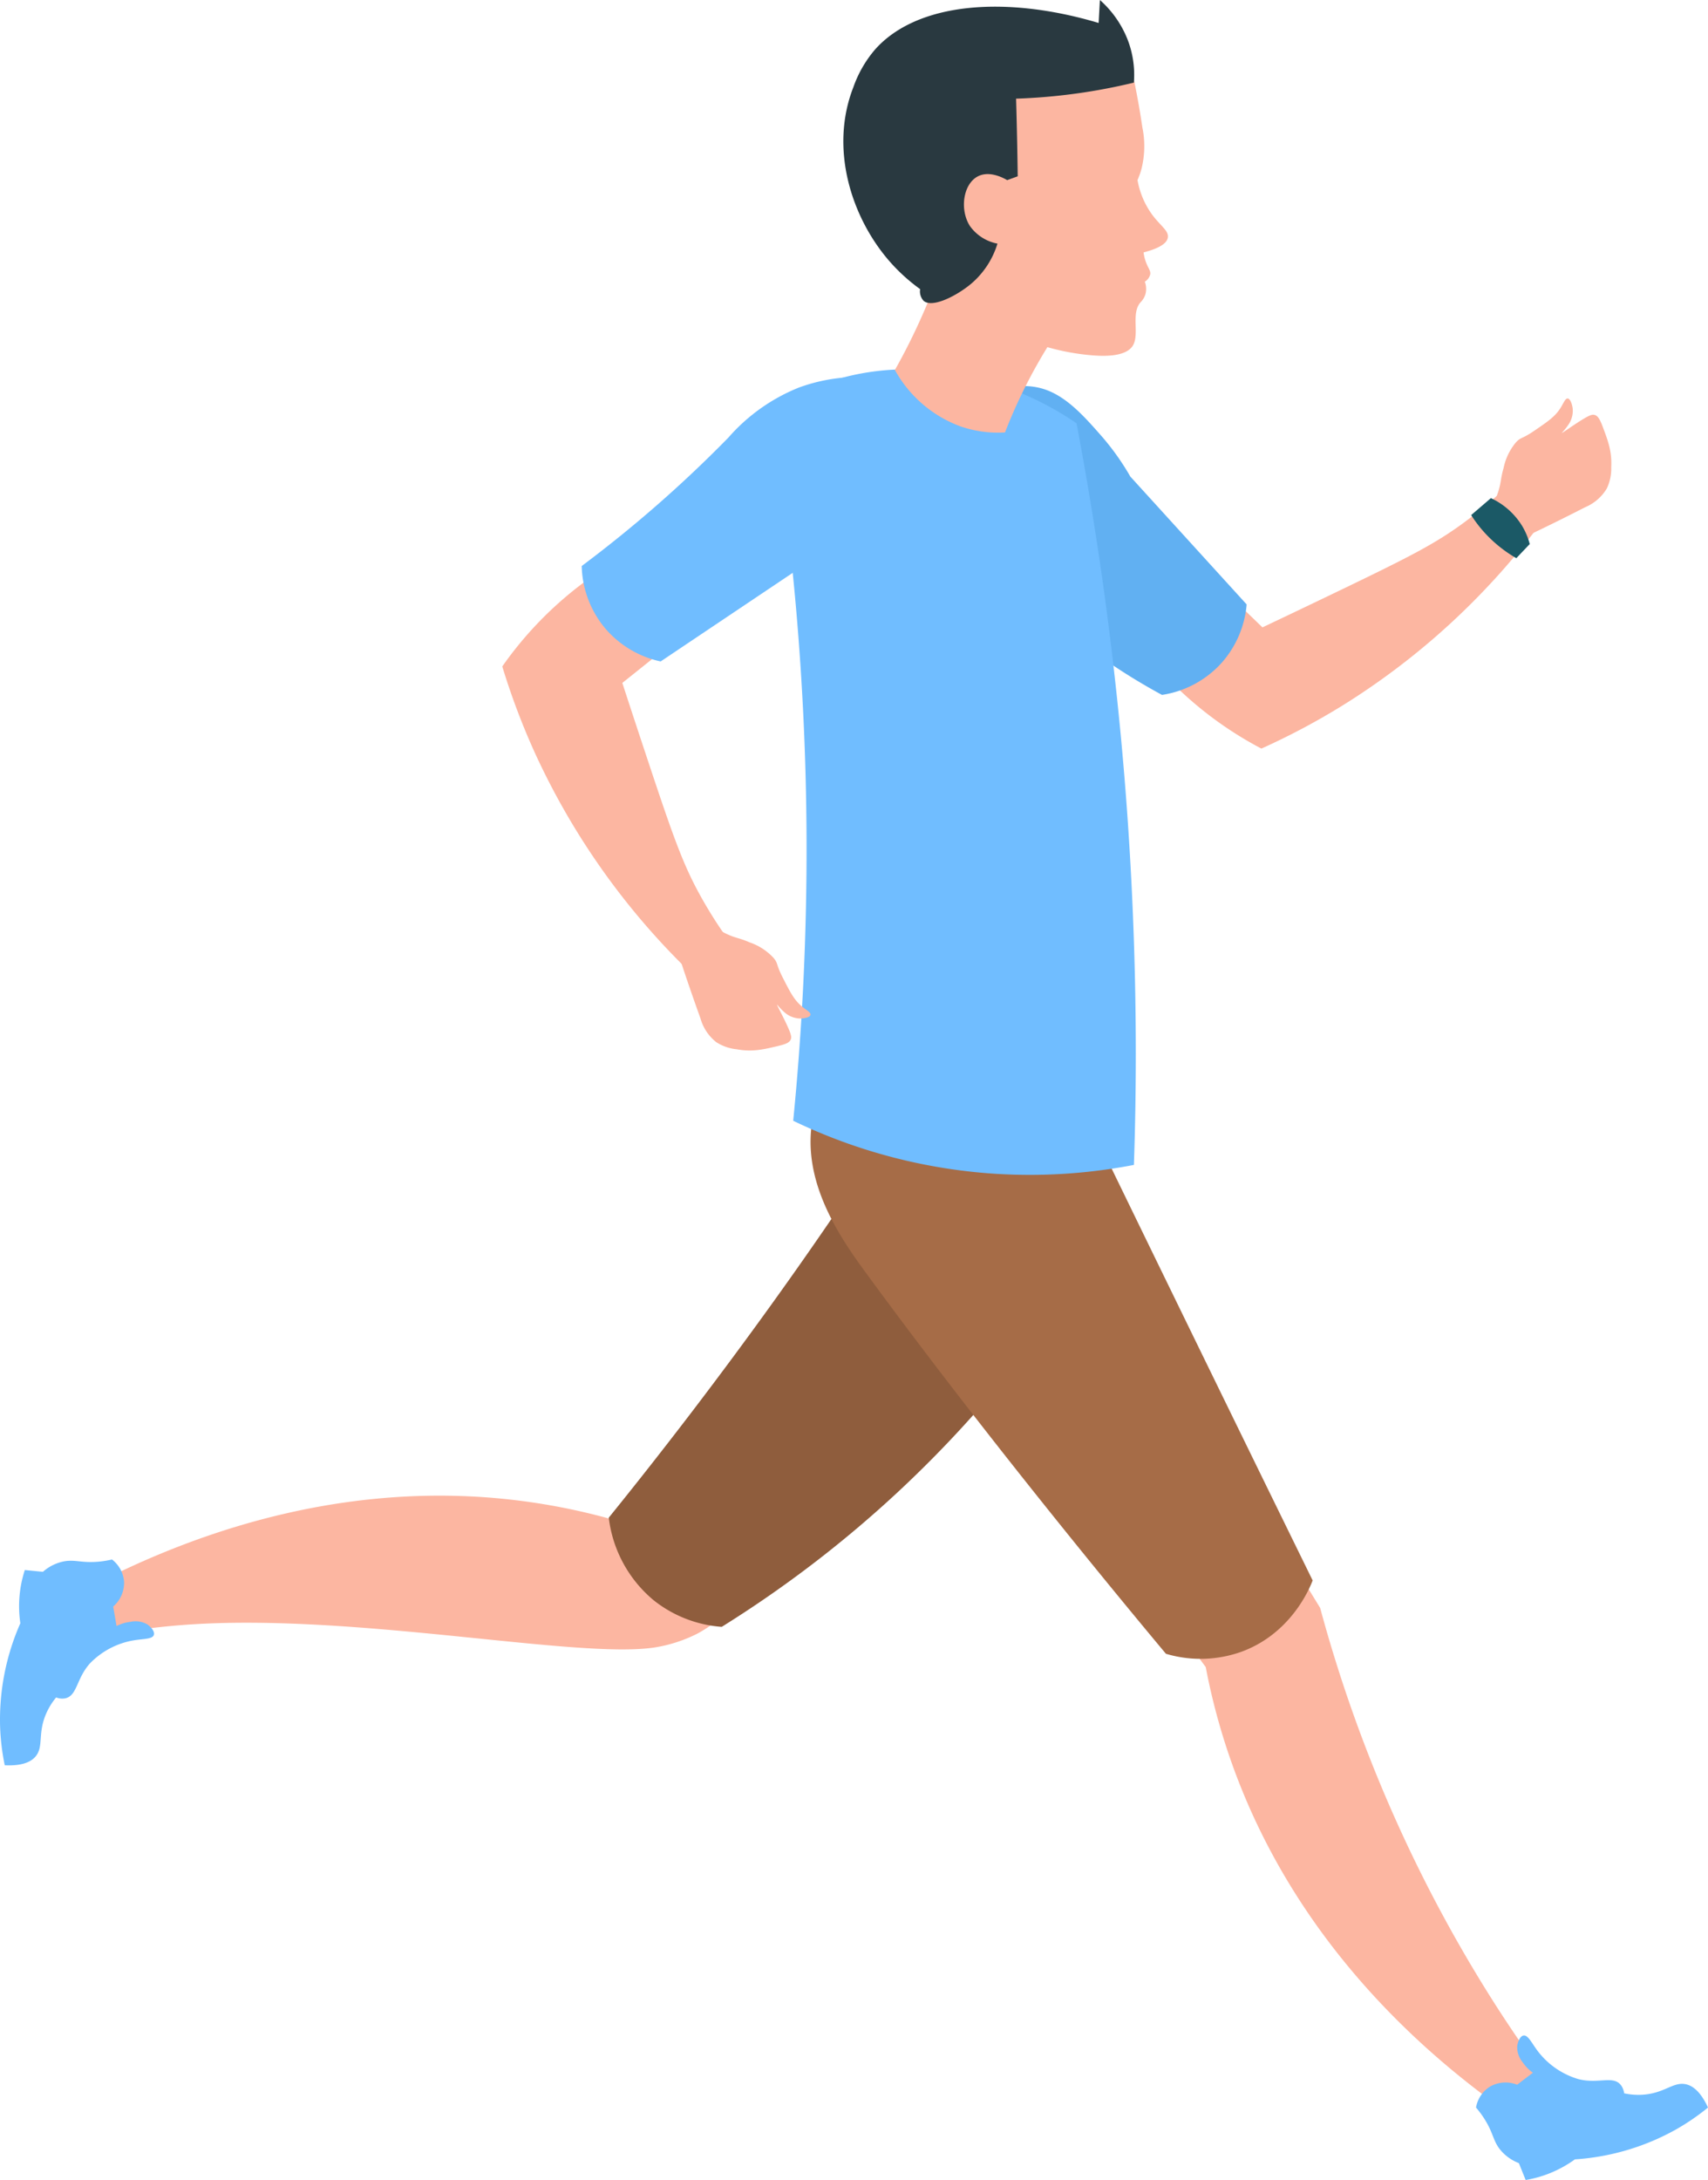 <svg xmlns="http://www.w3.org/2000/svg" width="312.944" height="399.316" viewBox="0 0 312.944 399.316">
  <g id="Group_1182" data-name="Group 1182" transform="translate(-0.006)">
    <path id="Path_3027" data-name="Path 3027" d="M-1221.04,513.918q-3.751,3.49-7.5,6.983a116.847,116.847,0,0,0-15.039-3.267c-32.859-4.9-60.885,5.319-77.7,13.584a9.1,9.1,0,0,0-1.99,5.891,8.936,8.936,0,0,0,1.554,4.724,134.146,134.146,0,0,1,15.979-1.932c30.507-1.822,70.02,6.353,84.186,4.282a26.491,26.491,0,0,0,8.017-2.588,24.241,24.241,0,0,0,7.762-6.724Z" transform="translate(1341.381 -242.393)" fill="#fcb6a1"/>
    <path id="Path_3028" data-name="Path 3028" d="M-1308.36,518.291a5.668,5.668,0,0,1,2.213,4.01,5.736,5.736,0,0,1-1.99,4.608q.305,1.784.614,3.567a7.454,7.454,0,0,1,2.546-.763,4.342,4.342,0,0,1,3.06.449c.614.41,1.445,1.292,1.234,1.942-.262.808-1.942.7-3.7,1a14.5,14.5,0,0,0-8.04,4.249c-2.491,2.8-2.294,5.9-4.508,6.372a2.976,2.976,0,0,1-1.658-.165,12.273,12.273,0,0,0-1.826,2.953c-1.583,3.626-.449,5.968-1.881,7.781-.691.879-2.162,1.855-5.71,1.693a41.713,41.713,0,0,1-.85-7,43.7,43.7,0,0,1,3.706-19.016,21.277,21.277,0,0,1-.149-4.989,21.437,21.437,0,0,1,.97-4.76l3.315.326a8.218,8.218,0,0,1,3.955-1.932c1.933-.326,3.089.3,5.926.1a17.332,17.332,0,0,0,2.773-.425Z" transform="translate(1328.883 -232.635)" fill="#70bdff"/>
    <path id="Path_3029" data-name="Path 3029" d="M-1262.86,532.9q3.786,5.094,7.574,10.182a119,119,0,0,0,4.556,16.987c11.106,31.793,33.383,51.9,47.975,62.62a9.116,9.116,0,0,0,6.143-.963,8.949,8.949,0,0,0,3.471-3.561q-4.62-6.3-9.1-13.274a262.413,262.413,0,0,1-32.077-72.637q-4.978-8.119-9.956-16.241Z" transform="translate(1476.208 -237.723)" fill="#fcb6a1"/>
    <path id="Path_3030" data-name="Path 3030" d="M-1216.41,523.987a211.987,211.987,0,0,1-24.833,27.592,211.79,211.79,0,0,1-32.423,24.833,22.676,22.676,0,0,1-12.415-4.827,23.254,23.254,0,0,1-8.279-15.178q7.571-9.354,15.178-19.314,15.263-20.013,28.28-39.319a35.753,35.753,0,0,1,19.314,5.516,36.526,36.526,0,0,1,15.178,20.7Z" transform="translate(1405.907 -278.416)" fill="#8f5d3d"/>
    <path id="Path_3031" data-name="Path 3031" d="M-1274.22,488.835a27.43,27.43,0,0,0-8.2,13.908c-2.514,11.856,5.07,22.522,9.849,29.046,22.461,30.672,47.714,61.056,54.765,69.5a22.252,22.252,0,0,0,13.933-.407c9.07-3.377,12.428-11.668,12.951-13.025q-7.372-15.036-14.738-30.113-13.445-27.511-26.771-54.958Q-1253.33,495.807-1274.22,488.835Z" transform="translate(1431.436 -298.361)" fill="#a66c47"/>
    <path id="Path_3032" data-name="Path 3032" d="M-1245.19,558.478a5.655,5.655,0,0,1,2.53-3.816,5.751,5.751,0,0,1,5.009-.368q1.439-1.1,2.879-2.194a7.364,7.364,0,0,1-1.855-1.9,4.346,4.346,0,0,1-1.018-2.921c.081-.734.479-1.881,1.154-1.994.834-.142,1.519,1.4,2.592,2.824a14.535,14.535,0,0,0,7.487,5.164c3.631.918,6.3-.7,7.732,1.05a3,3,0,0,1,.624,1.545,12.323,12.323,0,0,0,3.461.255c3.945-.275,5.5-2.362,7.768-1.932,1.1.21,2.647,1.06,4.142,4.282a42,42,0,0,1-5.81,3.987,43.752,43.752,0,0,1-18.577,5.509,21.447,21.447,0,0,1-4.353,2.437,21.245,21.245,0,0,1-4.67,1.341q-.62-1.546-1.244-3.092a8.217,8.217,0,0,1-3.541-2.608c-1.182-1.564-1.16-2.882-2.653-5.306A17.1,17.1,0,0,0-1245.19,558.478Z" transform="translate(1515.635 -172.431)" fill="#70bdff"/>
    <path id="Path_3033" data-name="Path 3033" d="M-1263.26,490.105a67.594,67.594,0,0,0,10.5,9.578,67.531,67.531,0,0,0,8.569,5.354,128.744,128.744,0,0,0,15.2-8.1,132.589,132.589,0,0,0,35.444-32.449,9.167,9.167,0,0,0-1.218-2.924,9.812,9.812,0,0,0-5.1-3.9,80.966,80.966,0,0,1-6.744,5.626c-5.48,4.1-10.075,6.45-23.4,12.864-5.577,2.685-10.344,4.954-13.985,6.679q-3.587-3.461-7.17-6.925Q-1257.21,483.008-1263.26,490.105Z" transform="translate(1475.311 -367.916)" fill="#fcb6a1"/>
    <path id="Path_3034" data-name="Path 3034" d="M-1275.7,459.038A45.152,45.152,0,0,0-1272.14,473c1.765,4.042,4.447,8.521,10.453,14.819a110.778,110.778,0,0,0,27.043,20.525,18.433,18.433,0,0,0,10.744-5.674,18.438,18.438,0,0,0,4.763-10.9q-10.659-11.71-21.317-23.424a46.244,46.244,0,0,0-5.458-7.623c-2.882-3.267-6.085-6.9-10.075-8.295C-1264.81,449.34-1274.66,458.094-1275.7,459.038Z" transform="translate(1447.557 -381.056)" fill="#61b0f2"/>
    <path id="Path_3035" data-name="Path 3035" d="M-1244.39,472.939a17.782,17.782,0,0,0,1.412-3.134c.666-1.968.459-2.5,1.06-4.563a10.663,10.663,0,0,1,2.3-4.763c.927-.973,1.008-.5,3.377-2.12,2.565-1.755,3.848-2.63,4.847-4.288.5-.824.8-1.629,1.231-1.593.5.042.827,1.15.911,1.845a4.477,4.477,0,0,1-.572,2.624,10.2,10.2,0,0,1-1.432,1.829c.074.087,1.428-.947,3.289-2.13,1.794-1.138,2.282-1.286,2.744-1.15.588.171.944.753,1.48,2.172.976,2.6,1.7,4.517,1.554,7.39a8.442,8.442,0,0,1-.808,3.9,8.429,8.429,0,0,1-3.965,3.438c-3.357,1.716-6.922,3.493-10.789,5.322Z" transform="translate(1517.409 -379.486)" fill="#fcb6a1"/>
    <path id="Path_3036" data-name="Path 3036" d="M-1229.26,460.7A620.092,620.092,0,0,1-1218.4,576.165q0,10.348-.346,20.383a100.6,100.6,0,0,1-25.524,1.619,100.006,100.006,0,0,1-36.9-9.707,506.584,506.584,0,0,0,2.243-64.122,506.427,506.427,0,0,0-6.208-65.964,43.8,43.8,0,0,1,13.711-6.207,45.333,45.333,0,0,1,18.108-.776,56.12,56.12,0,0,1,24.052,9.309Z" transform="translate(1426.509 -383.168)" fill="#70bdff"/>
    <path id="Path_3037" data-name="Path 3037" d="M-1245.63,455.714a95.3,95.3,0,0,0-5.949,9.054,96.032,96.032,0,0,0-6.385,13.316,21.16,21.16,0,0,1-8.195-1.125,22.675,22.675,0,0,1-11.979-10.318c1.59-2.821,3.2-5.955,4.744-9.4a115.118,115.118,0,0,0,4.4-11.384,14.309,14.309,0,0,1,6.983-2.068C-1255.49,443.648-1249.16,448.375-1245.63,455.714Z" transform="translate(1442.109 -398.871)" fill="#fcb6a1"/>
    <path id="Path_3038" data-name="Path 3038" d="M-1283.17,462.4a67.419,67.419,0,0,0-10.83,9.2,67.5,67.5,0,0,0-6.4,7.82,129.056,129.056,0,0,0,6.1,16.105,132.562,132.562,0,0,0,27.679,39.28,9.179,9.179,0,0,0,3.054-.837,9.827,9.827,0,0,0,4.517-4.556,82.135,82.135,0,0,1-4.724-7.4c-3.367-5.962-5.115-10.818-9.781-24.849-1.955-5.875-3.6-10.889-4.85-14.725q3.892-3.112,7.781-6.23Z" transform="translate(1392.435 -357.344)" fill="#fcb6a1"/>
    <path id="Path_3039" data-name="Path 3039" d="M-1241.77,451.427a31.978,31.978,0,0,0-14.305,1.751,33.9,33.9,0,0,0-12.97,9.2,231.86,231.86,0,0,1-26.855,23.5,18.468,18.468,0,0,0,4.262,11.377,18.453,18.453,0,0,0,10.2,6.107l32.045-21.492a60.673,60.673,0,0,0,5.774-14.554,60.617,60.617,0,0,0,1.849-15.889Z" transform="translate(1402.489 -382.202)" fill="#70bdff"/>
    <path id="Path_3040" data-name="Path 3040" d="M-1284.79,482.245a17.827,17.827,0,0,0,2.928,1.8c1.868.911,2.427.772,4.391,1.632a10.694,10.694,0,0,1,4.433,2.889c.847,1.044.369,1.063,1.674,3.619,1.412,2.766,2.12,4.152,3.635,5.354.756.6,1.515.992,1.422,1.422-.1.491-1.244.675-1.945.669a4.477,4.477,0,0,1-2.531-.9,10.02,10.02,0,0,1-1.628-1.651c-.1.065.756,1.538,1.693,3.535.9,1.923.986,2.427.792,2.866-.245.562-.869.84-2.343,1.189-2.695.643-4.7,1.118-7.529.6a8.467,8.467,0,0,1-3.761-1.3,8.443,8.443,0,0,1-2.908-4.372c-1.276-3.548-2.585-7.309-3.907-11.377Z" transform="translate(1414.811 -313.066)" fill="#fcb6a1"/>
    <path id="Path_3041" data-name="Path 3041" d="M-1233.52,437.457a35.554,35.554,0,0,0-16.91-5.183c-3.157-.129-17.956-.317-24.92,9.529-8.185,11.568,1.027,26.549,2.966,29.7a42.8,42.8,0,0,0,31.115,18.179c1.512.142,6.424.6,7.9-1.68,1.328-2.055-.368-5.965,1.448-7.988a3.693,3.693,0,0,0,.889-1.47,3.764,3.764,0,0,0-.11-2.314,2.147,2.147,0,0,0,1-1.364c.077-.6-.288-.989-.669-1.894a7.9,7.9,0,0,1-.556-2.1c3.467-.892,4.327-1.932,4.449-2.734.187-1.238-1.351-2.113-2.892-4.2a15.245,15.245,0,0,1-2.669-6.308,15.1,15.1,0,0,0,.74-2.1,17.2,17.2,0,0,0,.149-7.565C-1232.09,444.588-1232.72,441.082-1233.52,437.457Z" transform="translate(1440.903 -424.638)" fill="#fcb6a1"/>
    <path id="Path_3042" data-name="Path 3042" d="M-1234.06,429.889a18.88,18.88,0,0,1,5.118,7.354,17.857,17.857,0,0,1,1.111,7.778c-2.236.543-4.611,1.041-7.119,1.47a106.619,106.619,0,0,1-14.463,1.47q.135,4.7.223,9.458.044,2.395.074,4.766l-1.929.7c-.634-.372-2.982-1.658-5.044-.84-2.979,1.183-3.771,6.139-1.781,9.248a8.064,8.064,0,0,0,5.044,3.222,15.611,15.611,0,0,1-4.747,7.287c-2.54,2.162-7.077,4.553-8.75,3.222a2.528,2.528,0,0,1-.669-2.172,33.306,33.306,0,0,1-5.561-5.044c-6.98-7.956-11.106-20.626-6.676-31.945a21.571,21.571,0,0,1,4-6.934c7.69-8.608,23.867-9.93,40.941-4.834Q-1234.17,431.989-1234.06,429.889Z" transform="translate(1435.589 -429.889)" fill="#293940"/>
    <path id="Path_3043" data-name="Path 3043" d="M-1234.73,466.535a12.707,12.707,0,0,0-1.422-3.364,13.291,13.291,0,0,0-5.693-5.044l-3.619,3.105a23.95,23.95,0,0,0,2.714,3.493,24.289,24.289,0,0,0,5.561,4.4Z" transform="translate(1515.02 -366.881)" fill="#1b5966"/>
  </g>
</svg>
